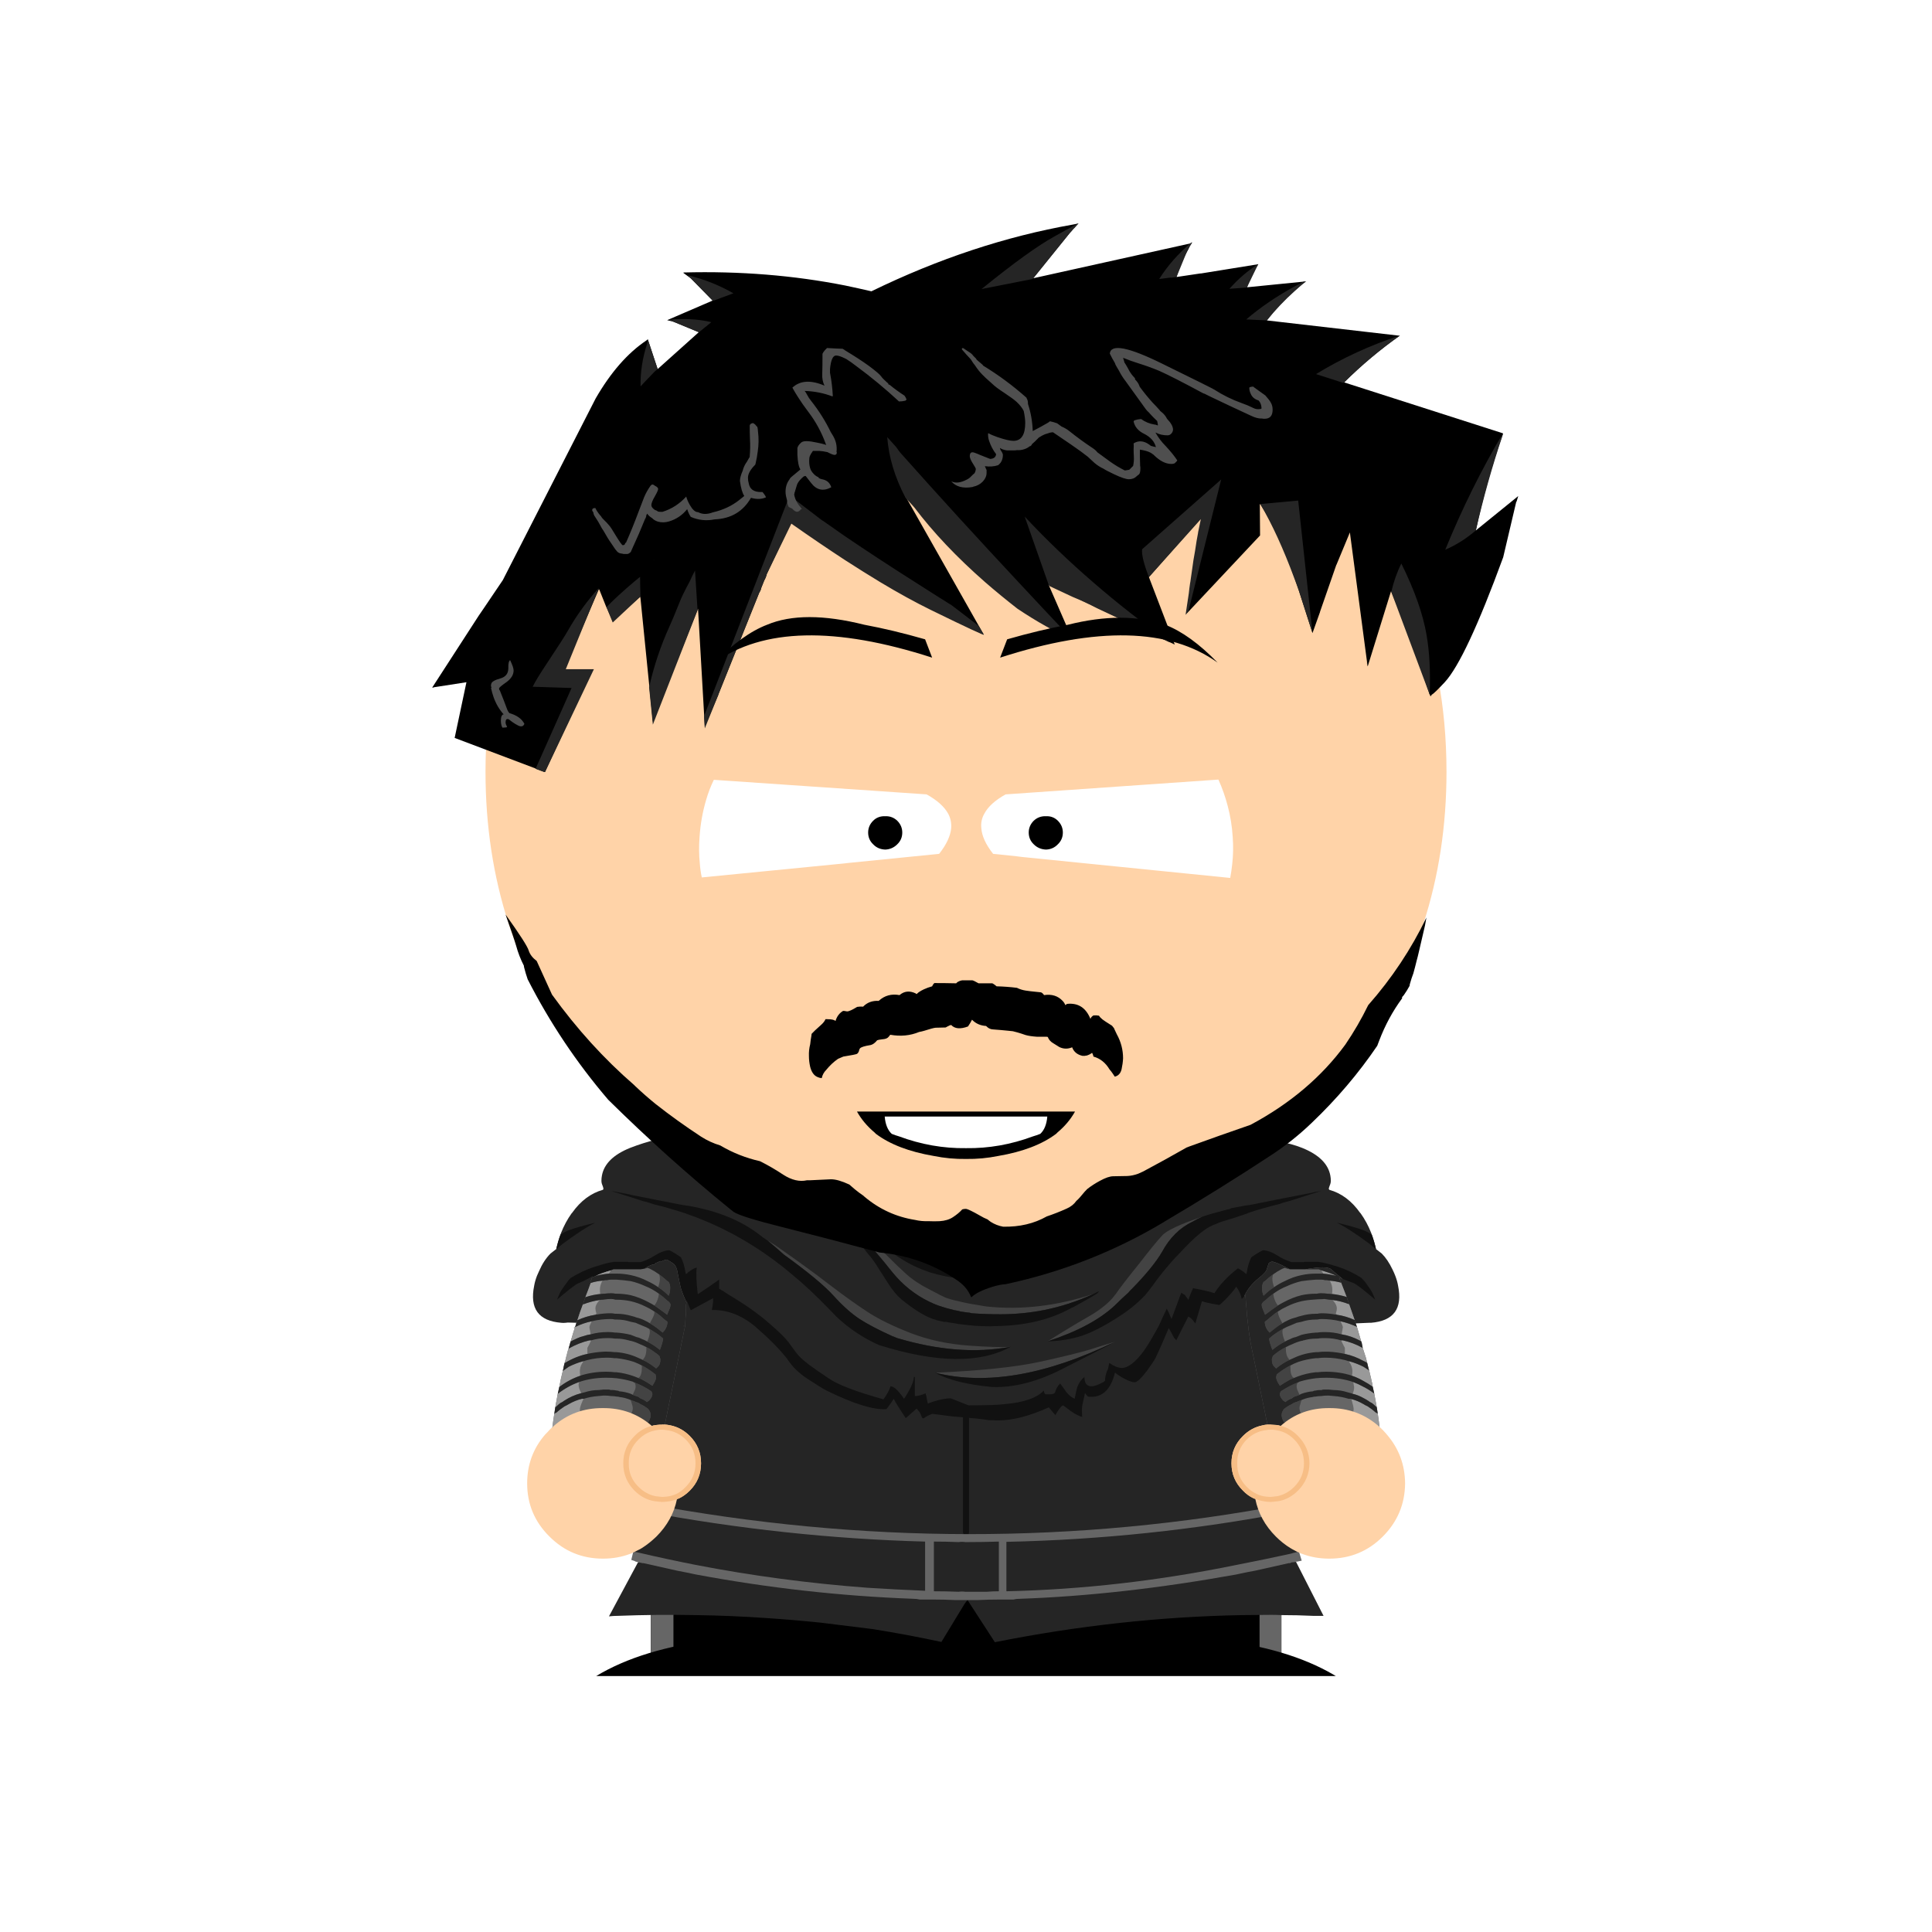 <?xml version="1.0" standalone="no"?>
<svg width="800" height="800" xmlns="http://www.w3.org/2000/svg" id="stage-svg" xmlns:xlink="http://www.w3.org/1999/xlink" preserveAspectRatio="none" viewBox="0 0 385 385"><g transform=""><g transform=""><defs><path fill="#FFD3A8" d="M191.5 95.8q0-39.7-28.05-67.75-16.2-16.2-36.3-23.05-14.7-5-31.4-5t-31.4 5q-20.1 6.85-36.3 23.05Q0 56.1 0 95.8q0 32.25 18.5 56.85l.05.05q.6.75 1.2 1.55l1 1.2L28 163.5q0 .05.05.05l.7.7q3.5 3.4 7.15 6.4v.05l-.05-.05q-5.81 7.718-10.6 17.75-.078.183-.2.35l-.3.7q-.06.17-.15.35-.117.253-.25.5l-2.6 6.15q-5.345 13.608-8.3 30.1-.05.2-.05.4-.15 2.45.15 4.85Q15.7 245.9 31 249.35q.2.05.45.1l.05-.05q.15.05.25.05.2.6.4 1.15.4.95 1.1 1.75 0 .05.05.1v19.45q-3.9.7-7.8 2.5-.6.267-1.2.55-.94.67 0 .8h143.25q1 0 0-.6-.775-.405-1.55-.75-3.9-1.8-7.8-2.5v-19.45q.05-.05.05-.1.7-.8 1.1-1.75.2-.55.4-1.15.1 0 .25-.05l.05.05q.25-.05.45-.1 15.3-3.45 17.45-17.55.3-2.4.15-4.85 0-.2-.05-.4-3.7-20.65-11.15-36.75-4.8-10.45-11.15-18.95h-.05q0-.1-.1-.2 3.65-3 7.15-6.4l.7-.7q.05 0 .05-.05l7.25-8.05 1-1.2q.6-.8 1.2-1.55l.05-.05q18.5-24.6 18.5-56.85z" id="SkiSki001__Symbol_10_0_Layer0_0_FILL"/><path fill="#F7BE86" d="M-36.05 227.75h-.2l-3.9.15-1.3.1q-8.5.6-13.15 1.65-4.7 1-5.35 1.3-.15.05-.25.1 8-1.3 16.1-1.8.3-.05.65-.05l2-.1q.2-.05.35-.05h.3q15.4-.65 30.05 2l4.15.7q1.15.2 2.3.45 1.75.35 3.45.75l.3.1q.1 0 .2.05.15 0 .3.05-.4-.15-.8-.25-1.7-.6-3.45-1.05-.55-.15-1.05-.3-.15-.05-.25-.05-10.8-3-22-3.6-.4-.05-.8-.05-.55-.05-1.15-.05l-6.5-.05m3.4-52.2q3.05 1.2 6.25 0 1.6-1.65.35-3.6-.1-.15-.15-.25-3.05-1-6.9 0-.5.7-.6 1.4-.2 1.1.8 2.25.1.1.25.2M3.2 203.7q-1.25-1.15-2.25 0-.05.25 0 .55.25 1.6.15 3.25l.1.05q.7.3 1.05-.35l.1-.2q.15-.45.3-.85.25-.8.4-1.55.05-.15.05-.3l.1-.6m55.4 25.95q-4.65-1.05-13.15-1.65l-1.3-.1-3.9-.15h-.2l-6.5.05q-.6 0-1.15.05-.4 0-.8.05-11.2.6-22 3.6-.1 0-.25.05-.5.15-1.05.3-1.75.45-3.45 1.05-.4.1-.8.25.15-.05.3-.05.1-.05.2-.05l.3-.1q1.7-.4 3.45-.75 1.15-.25 2.3-.45l4.15-.7q14.65-2.65 30.05-2h.3q.15 0 .35.05l2 .1q.35 0 .65.05 8.1.5 16.1 1.8-.1-.05-.25-.1-.65-.3-5.35-1.3M29.55 173.1q-.2 1.1.8 2.25.1.1.25.2 3.05 1.2 6.25 0 1.6-1.65.35-3.6-.1-.15-.15-.25-3.05-1-6.9 0-.5.7-.6 1.4z" id="SkiSki001__hll_0_Layer0_0_FILL"/><path fill="#DE9957" d="M-54 165.45q-.05.05-.05.1l-4.3 21.85q-.45 2.1-.85 4.05l-.1.6q-.2.8-.35 1.6-1.5 7.35-2.3 12.15-.75 4.4.45-.6.4-2.5 1.45-6.25.1-.6.25-1.25.7-3.15 1.3-5.65.65-3.05 1.15-5.1h.05l-.05-.05v-.05q.2-.9.35-1.55.2-.95.4-1.55v-.05q0-.15.05-.25.15-.75.2-.85l3.25-16.8.05-.05q0-.25-.1-.4-.1-.2-.3-.2-.2-.05-.3 0-.05 0-.05.05-.05 0-.1.05t-.1.2m81.8 53.1q5.828-.808 11.3-1.95-.15 0-.3.05-.95.05-1.9.15-.75.05-1.5.15-13.1 1.2-26.3 1.45-4.5.1-9 .1-17-.1-34.1-1.8-.65-.1-1.2-.15 5.808 1.176 11.85 2 11.28 1.525 23.45 1.85h.55v.1l1.4 12.2v-.4l.05.4 1.4-12.2v-.1h.05q.15 0 .35.05l5.2-.2q9.762-.455 18.7-1.7m30.1-53.2l-.05-.05q-.15-.05-.35 0-.2 0-.3.2-.1.15-.05.4l3.25 16.85q.1.2 1.05 4.3v.05q.45 2 1.1 4.95.55 2.4 1.2 5.4l.1.4q.25 1.2.5 2.25 1 3.35 1.35 5.75 1.05 4.3.3.1-.9-5.3-2.65-13.9-.4-2.15-.9-4.5L58.1 165.7v-.1q-.1-.2-.2-.25m2.25-34.1q-1.35 1.05-2.8 2.1l-1.55 1.15q-20.35 14.1-45.8 16l-1.1.05q-3.35.2-6.8.2h-.2q-3.45 0-6.8-.2l-1.1-.05q-25.45-1.9-45.8-16l-1.55-1.15q-1.45-1.05-2.8-2.1l-1.15-.9q10.019 8.81 21.45 14.1 17.928 7.84 37.75 7.85h.2q19.823-.01 37.75-7.85 11.45-5.3 21.45-14.05l-1.15.85z" id="SkiSki001__hdd_0_Layer0_0_FILL"/><filter id="SkiSki001__Filter_1" x="-20%" y="-20%" width="140%" height="140%" color-interpolation-filters="sRGB"><feColorMatrix in="SourceGraphic" values="1 0 0 0 0 0 1 0 0 0 0 0 1 0 0 0 0 0 0.75 0" result="result1"/></filter></defs><use xmlns:xlink="http://www.w3.org/1999/xlink" xlink:href="#SkiSki001__Symbol_10_0_Layer0_0_FILL" transform="translate(96.75 58)" id="SkiSki001__col1n"/><use xmlns:xlink="http://www.w3.org/1999/xlink" xlink:href="#SkiSki001__hll_0_Layer0_0_FILL" transform="matrix(1.001 0 0 1 190.5 98.75)" id="SkiSki001__col1d"/><use filter="url(#SkiSki001__Filter_1)" xmlns:xlink="http://www.w3.org/1999/xlink" xlink:href="#SkiSki001__hdd_0_Layer0_0_FILL" transform="matrix(1.001 0 0 1 190.5 98.75)" id="SkiSki001__col1s"/></g></g><g transform=""><g transform=""><defs><path fill="#000000" d="M125.7 39.35l.05-.05q-2.2.45-4.4.85-.2 0-.4.05-.45.1-.95.2-4.45.75-8.85 1.45Q59.1 49.7 8.35 40.9l-3.8-.7q-.45-.1-.95-.2-.85-.15-1.65-.3-1-.2-1.95-.4 0 .05.05.1v19.5q.95-.2 1.9-.3.85-.15 1.65-.25.5-.1.95-.15 1.9-.25 3.8-.45 28.35-3.2 54.5 3.9 23.25-6.35 48.3-4.5 4.4.35 8.85.9.45.05.95.15.2 0 .4.05 2.15.25 4.35.65V39.35z" id="LegPan010__Symbol_14_0_Layer0_0_FILL"/><path fill="#666666" d="M1.95.4Q.95.2 0 0q0 .05.05.1v19.5q.95-.2 1.9-.3.85-.15 1.65-.25.5-.1.95-.15V.9Q4.1.8 3.6.7 2.75.55 1.95.4M125.7.05l.05-.05q-2.2.45-4.4.85v18.1q2.15.25 4.35.65V.05z" id="LegPan010__Symbol_15_0_Layer0_0_FILL"/></defs><use xmlns:xlink="http://www.w3.org/1999/xlink" xlink:href="#LegPan010__Symbol_14_0_Layer0_0_FILL" transform="translate(129.65 270.95)" id="LegPan010__col1n"/><use xmlns:xlink="http://www.w3.org/1999/xlink" xlink:href="#LegPan010__Symbol_15_0_Layer0_0_FILL" transform="translate(129.65 310.25)" id="LegPan010__col2n"/></g></g><g transform=""><g transform=""><defs><path fill="#000000" d="M146.9 7.7q-9-5.25-23.3-6.95-13.1-1.45-27.4 0-7 .8-14.2 2.45l-8.3 2.05-8.3-2.05Q58.2 1.55 51.2.75 36.9-.7 23.8.75 9.1 2.5 0 8h147.4l-.5-.3z" id="LegSho001__Symbol_2_0_Layer0_0_FILL"/></defs><use xmlns:xlink="http://www.w3.org/1999/xlink" xlink:href="#LegSho001__Symbol_2_0_Layer0_0_FILL" transform="translate(118.8 326)" id="LegSho001__col1n"/></g></g><g transform=""><g transform=""><defs><path fill="#252525" d="M167.15 18.9l-.1-.3q-.85-2.15-2.1-3.9l-.1-.1Q162.3 11 158.7 10q0-.1-.1-.1 0-.35.2-.8.2-.45.2-.9 0-.55-.1-1.05-.65-3.5-5.6-5.5Q151.15.8 148.75.4q-.5-.1-.95-.15-.75.65-1.45 1.25l-1.85 1.4q-.6.5-1.25.95-.75.6-1.55 1.15l-1.55 1.15q-3.7 2.55-7.6 4.75-10 5.55-21.1 8.45-.95.25-1.85.45-6.95 1.65-14.25 2.3-.5 0-1.05.05l-1.1.05q-3.1.2-6.3.2h-1.2q-3.2 0-6.3-.2l-1.1-.05q-3.9-.3-7.65-.85l-.5-.1q-1.35-.2-2.65-.45-.55-.1-1.05-.2-.7-.15-1.35-.25-1.95-.45-3.85-.95-10.65-2.75-20.3-7.95-4.35-2.4-8.5-5.25L30.9 5q-1.45-1.05-2.8-2.1l-1.85-1.4Q25.4.75 24.6 0q-2.55.6-5.25 1.65-4.95 2-5.6 5.5-.1.5-.1 1.05 0 .45.2.9t.2.8q-.1 0-.1.1-3.6 1-6.15 4.6l-.1.1q-1.25 1.75-2.1 3.9l-.1.3q-.5 1.35-.85 2.9-.6.45-1.15.9-1.35 1.35-2.3 3.55-.2.4-.4.9Q.4 28.2.25 29.1q-1.4 6.85 5.4 7.4.4.05.85 0 .2 0 .45-.05l5.3.15L26 58.3q-.7 2.45-1.15 3.95l-2.5 10.25-1.3 11.75q-.05-.05-.1-.05L15.15 95q.9-.1 1.75-.1 7.7-.3 15.55-.15 7.1.1 14.2.6 5.3.35 10.65.9l10.5 1.3q6.85 1.1 13.6 2.55l4.65-7.65.55-.7 5.45 8.4q24.8-4.95 49.3-5.4l5.75-.05q1 0 2.05.05 3.15 0 6.3.15h2.1l-5.5-10.8q-.05.05-.15.05l-1.6-11.5-3.35-13.7 14-22.2 5.65-.25h.4q6.8-.55 5.4-7.4-.15-.9-.55-1.95-.25-.65-.55-1.25-.95-2-2.15-3.2-.55-.45-1.15-.9-.35-1.55-.85-2.9z" id="ShiSpe105__Symbol_185_0_Layer0_0_FILL"/><path fill="#434343" d="M24.95 23.85q.2.05.4.15l.5.2q12.25 3.65 22.45 1.75-2.45.15-8.15-.25-6.25-.45-11.5-2.45-5.3-2.05-8.7-4.25-3.4-2.25-6.95-4.95-3.5-2.7-6.65-4.95-2.6-1.85-4.3-3.05Q1.1 5.4 0 4.75q1.7 1.4 3.25 2.8 7.2 5.2 9.9 8.2 2.65 2.95 5.2 4.65 2.4 1.55 6.6 3.45m44.25 1.1q-1.95.55-4.85 1.5-2.95.9-10.2 2.5-7.3 1.55-20.7 2.15 15.15 3.8 35.75-6.15m-22.8-5.5q4.45 0 8.75-.85 5-1 9.8-3.2-10.9 3.6-21.3 2.5-.75-.1-1.5-.25-2.35-.35-4.3-.85-1.25-.25-2.45-.7-.6-.25-2.95-1.5-2.9-1.45-4.85-3.2-1.45-1.3-4.1-3.95-.1-.1-.2-.15-1.3-1.15-2.55-1.9-.55-.1-1.05-.2.5.4.95.85.45.45 1 1.1 1.3 1.5 3.25 3.95 3.1 3.8 7.35 5.85 1.05.5 1.75.75.05 0 .15.05 1.45.5 3.15.9.4.05.8.15.1 0 .35.1.65.1 1.4.2.4 0 .85.15 2.7.2 5.7.2M84.7 1q.95-.55 1.95-1-6.8 2.3-8.05 3.8-1.4 1.5-4.65 5.7-3.25 4-4.65 6.05-.1 0-.1.1-1.5 2.05-4.95 4.1-3.45 1.95-8.45 5.1 8.85-2.9 13.4-7.15 1.4-1.4 2.7-2.55.35-.45.75-.8 4.2-4.3 5.95-7.3Q80.9 2.8 84.7 1z" id="ShiSpe105__Symbol_186_0_Layer0_0_FILL"/><path fill="#111111" d="M1.45 10.45Q3 9.3 4.35 8.4q2-1.35 3.45-2.05-3.55.85-5.3 1.5-.6.25-1.15.55l-.5.3q-.5 1.35-.85 2.9.7-.55 1.45-1.15M86.9 39.1q6.4.2 13.65-3.45 9.1-4.6 10.75-5.55-20.6 9.95-35.75 6.15h-.05q3.85 2.15 11.4 2.85m3.6-8l.05-.05q-.1 0-.15.05-10.2 1.9-22.45-1.75l-.5-.2q-.2-.1-.4-.15-4.2-1.9-6.6-3.45-2.55-1.7-5.2-4.65-2.7-3-9.9-8.2-1.55-1.4-3.25-2.8-.35-.2-.45-.3-.25-.15-.45-.3-5.35-4.4-13.5-6.05-1.15-.25-2.35-.4l-.6-.1q-5.15-1-9.4-1.85-.45-.1-.85-.2-1.35-.25-2.6-.5-.55-.1-1.05-.2l6.45 2.05q.6.15 1.3.35.3.1.7.25 3.1.75 6.15 1.75.05 0 .15.05 1 .35 2.1.75.05.05.1.05Q38.15 9.2 46.9 16.6q3.5 2.85 7.4 6.9.75.75 1.6 1.65 3.8 3.55 8.45 5.6 17.1 5.35 26.15.35m17.55-11.05l-1 .5q-4.8 2.2-9.8 3.2-4.3.85-8.75.85-3 0-5.7-.2-.45-.15-.85-.15-.75-.1-1.4-.2-.25-.1-.35-.1-.4-.1-.8-.15-1.7-.4-3.15-.9-.1-.05-.15-.05-.7-.25-1.75-.75-4.25-2.05-7.35-5.85-1.95-2.45-3.25-3.95-.55-.65-1-1.1-.45-.45-.95-.85-.7-.15-1.35-.25.15.3.35.65.45.75 1 1.4.05.1.15.2 1.1 1.25 1.95 2.6.85 1.35 2.2 3.45t2.65 3.2q3.6 2.95 6.2 3.9l.35.1q.2.05.45.15l.1.05q.8.2 1.55.35 0-.05.1-.05l1.2.2q.75.1 1.5.25.85.1 1.75.2 2.9.35 6.05.2 8.5-.2 14.55-3.55.1-.1.45-.2 3.75-2.05 4.8-2.75l.05-.05q.2-.25.3-.35h-.1m-3.4-10.1q.15-.2.3-.35Q98 11.25 90.7 11.9q-.5 0-1.05.05l-1.1.05q-3.1.2-6.3.2h-1.2q-3.2 0-6.3-.2l-1.1-.05q-3.9-.3-7.65-.85l-.5-.1q.75.75 1.7 1.5.8.6 1.7 1.15 2.55 1.6 5.55 2.6 3.1.95 6.65 1.3 1.7.15 3.5.15 6.35 0 11.45-1.9 2.25-.9 4.25-2.15 2.75-1.7 4.35-3.7M148.5.8q-.3.05-.55.1-4.25.8-9.35 1.85l-.6.1q-.65.05-1.25.2l-1.1.2-1.1.2-.4.2h-.1l-.4.1q-2.8.7-4.9 1.4-1 .45-1.95 1-3.8 1.8-6.1 6.05-1.75 3-5.95 7.3-.4.35-.75.8-1.3 1.15-2.7 2.55-4.55 4.25-13.4 7.15 3.7-.1 6.8-1.1 3.15-1.05 7.45-3.85 3.05-1.95 5.2-4.25.85-1.05 1.6-2.05 2.5-3.55 6.1-7.2 3.6-3.8 5.8-4.7.8-.35 1.6-.65l3.1-.95q.05 0 .1-.05.55-.2 1.1-.35.5-.2 1-.35.05-.05.15-.1 3.05-1 6.15-1.75.4-.15.7-.25.7-.2 1.3-.35L152.5 0q-.5.1-1.05.2-1.4.3-2.95.6m-14.75 4.9q.8-.3 1.7-.6l-1.85.65q.083-.017.15-.05m29.6 5.9q-.35-1.55-.85-2.9l-.5-.3q-.55-.3-1.15-.55-1.75-.65-5.3-1.5 1.45.7 3.45 2.05 1.35.9 2.9 2.05.75.6 1.45 1.15m-.6 9q-.2-.45-.4-.75-.55-.85-1.3-1.85 0-.05-.05-.05-.25-.3-.55-.6-2.3-1.45-4.75-2.25l-.7-.2q-1.55-.5-3.15-.75h-2.8l-.05.05h-2.5q-1.65-.55-2.6-1.2-1.85-1.15-3.05-1.15h-.05q-1.1.55-2.3 1.4-.65 1.3-.9 3.05 0 .1-.1.3-.2-.2-.35-.3h-.05q0-.15-.15-.15-.1-.1-.2-.15-.55-.4-.9-.55-.35.25-.4.3-2.7 2.15-4.3 4.65l-.8-.25q-1.05-.3-3.45-.75-.65 1.4-.95 2.4 0-.1-.1-.25-.25-.3-.55-.75l-.75-.5-1.95 5.25q-.65-1.6-.95-2.05-.65 1.3-1.5 3.25-.3.55-.65 1.2-1.3 2.35-2.45 4-2.5 3.35-4.35 3.35-1.05 0-2.5-1-.1.55-.3 1.4-.1 0-.1.1-.45 1.1-.45 2.05-.2.15-.3.25-1.55.85-2.4.85-1.4 0-1.4-1.85-.95.75-1.4 1.95-.2.55-.55 2.4-.95-.45-1.7-1.4-.75-1.1-1.2-1.65-.75.75-.95 1.65-.15.5-1.1.5h-.85q-.25-.1-.35-.75-2.05 2.2-7.75 2.7-1.75.25-7.25.25l-3.55-1.4q-1.4 0-3.45.65-.65.2-1.1.4-.2-.75-.3-1.5-.15-.35-.15-.55-1.25.55-2.15.55v-3.8h-.2q0 1.4-1.95 4.35-1.7-2.5-2.7-2.5-.3 1.1-1.4 2.6-8.05-2.25-10.8-4.1-2.75-1.85-3.9-2.7-1.15-.85-1.95-1.65-.65-.65-1.45-1.8l-.5-.7q-1.15-1.65-4.35-4.35-3.15-2.75-7.9-5.55l-.9-.6-1-.6v-1.8q-1.95 1.4-4.25 2.9-.45-3.7-.2-5.3-.1 0-.2.05-.45.1-1.4.8-.15 0-.15.15l-.05.05q-.2.1-.35.25-.1-.2-.1-.3-.25-1.75-.9-3.05-1.2-.85-2.3-1.4h-.05q-1.2 0-3.05 1.15-.95.65-2.6 1.2h-2.5l-.05-.05h-2.8q-1.65.25-3.2.8l-.7.2q-2.45.8-4.7 2.2-.35.3-.6.65-.05.05-.05.1-.75.95-1.25 1.75-.2.3-.4.75-.25.55-.45 1.1 2.6-2.25 3.75-3 .4-.25.65-.35.7-.25 1.9-.9.35-.2.8-.45-.05.1-.1.25.413-.138.85-.35-.04.05-.1.05.9-.5 3-1.1.2-.1.5-.2h5.4q.4-.05.85-.15.5-.45 1.55-.8h.3l.25-.25 1-.45.15.15q.05-.1.2-.15.4-.2.65-.2h.05q0-.35 1.45.65.5.3.8 1.25l.4 2q.3 1.6.55 2.25.25.75.95 2.3v-.35H26l.8 1.9 4.45-2.4v.7q-.1 1-.25 1.65 4.6-.1 8.65 3.3 3.95 3.4 6.3 6.35 1.55 2.4 4.1 4.05 2.5 1.65 3.7 2.3 8.2 4.05 12.05 3.75.05-.1.15-.2 1-1.3 1.3-1.85.45.95 2.4 3.85l2.15-1.9q.75.75.95 1.45.2.7.6.4.4-.35 1.55-.8.25 0 3.2.4.35.05.75.1l1.9.15q.15 0 .3.05V68.1q.75 2 1.2 0V45.25q2.1.15 3.9.45 1.2.05 1.95.05 4.3 0 10.05-2.6l1.3 1.55q.95-1.65 1.5-1.95.1 0 1.6 1.15 1.35.95 2.25 1.15l-.05-1.25q0-.8.2-1.65.35-1.45.4-1.85.5.65.6.7.05.05.7.05 3.5 0 4.7-4.85.3.35 1.6 1.1 1.55.85 2.3.85.7 0 2.4-2.2 1.35-1.85 1.8-2.7.8-1.65 2.6-5.9.2.3 1.1 2 0 .05.05.05.2.15.35.4l2.4-4.75q.65.3 1.3 1.25l.1.15 1.3-4.4.05-.05q.75.3 3.4.75.15 0 1.25-1.1l.75-.8q.9-.95 1.4-1.75.85 1.15 1.1 2.45l.45-.45q.9-2.05 3-3.75.65-.5.9-.8.5-.45.65-.95.3-1 .35-1.1.15-.25.45-.3l.2-.2.4.2q.55.1 2.05.85l1.2.6H149.2q.15 0 .3-.05 2.15-.35 3.15-.35 1.1 0 1.65.3l1.05.9q.7.6 1.35 1.1l.35.15q.85.3 1.75.65.2.05.55.3 1.1.7 3.85 3.05-.2-.55-.45-1.1z" id="ShiSpe105__Symbol_187_0_Layer0_0_FILL"/><path fill="#666666" d="M24.9 2q-.3-.95-.8-1.25-1.45-1-1.45-.65h-.05q-.25 0-.65.2-.15.05-.2.15L21.6.3l-1 .45-.25.25h-.3q-1.05.35-1.55.8-.45.1-.85.15h-5.4q-.3.1-.5.2-2.1.6-3 1.1.06 0 .1-.05-.437.212-.85.35-.3.8-.35.95-.05.15.1.15l-.1.2-.4 1.1q-.3.75-.6 1.55-.25.7-.5 1.45-.6 1.55-1.1 3.15-.25.65-.45 1.35-.05 0-.1.05l-.2.1h.25q-.35 1.05-.65 2.1-.1.3-.2.65-.2.65-.4 1.4v.05l-.05.05q-.2.65-.35 1.35-.1.2-.1.4-.1.3-.15.6-.1.2-.15.45-.15.55-.25 1.15l-.1.4q-.4 1.55-.7 3.2-.15.65-.3 1.35l-.5 2.7q-.1.65-.2 1.35-.2 1.2-.35 2.5-.05.3-.1.65 2.6-2.35 6.05-3.2 1.85-.45 3.95-.5h1.25q.2 0 .45.05 1.7.05 3.45.5.2.05.45.15l.05.05q1.75.6 3.35 1.65.75.5 1.5 1.1.3.25.65.5.1.15.25.25v.05q.15.1.35.3l.1.1.05-.25.05-.05q.05-.05.05-.1.1-.1.2-.3l4.35-21.15v-.05-.15q0-.1.05-1.15.1-.7.1-1.85v-.2-.65l.1-.5q-.7-1.55-.95-2.3Q25.6 5.6 25.3 4l-.4-2m1.35 11.2l.05-.05q-.047.142-.05.25v-.2m64.1 54.55H91.95q.55-.15 1.3-.15 20.1-.7 43.15-4.85l.9-.2q1.4-.3 2.8-.55l6.7-1.5h.2q.15-.05.2-.05.1-.05.15-.1l.6-.05q.2-.05.3-.1h.2l.95-.2-.55-1.8h-.05l-2.3-9.45q-63.2 12-127.95-.15L15.8 59.85l.75.25v.05q.25.05.55.15h.05l.9.2h.2l6.7 1.5q1.85.35 3.7.75Q50.3 66.8 72 67.6q.65 0 1.3.15h2.8q2.05 0 4.1.1h4.75q2.05-.1 4.1-.1h1.3m71.9-47.95v-.05l-.7-2.15-.2-1.05q-.05-.15-.1-.25-.45-1.5-.85-2.9-.25-.7-.45-1.35-.55-1.6-1.1-3.15-.25-.75-.5-1.45-.3-.8-.6-1.55l-.5-1.3q-.25-.55-.4-1.05l.7.3q-.65-.5-1.35-1.1l-1.05-.9q-.55-.3-1.65-.3-1 0-3.15.35-.15.05-.3.05H147.1l-1.2-.6Q144.4.6 143.85.5l-.4-.2-.2.2q-.3.05-.45.3-.05.1-.35 1.1-.15.5-.65.95-.25.3-.9.8-2.1 1.7-3 3.75l.3-.35q.05 1.35.2 2.75.05 1.2.3 3.1 0 .2.05.4v.05q.25 2.35.45 2.65v.05q-.1-.2-.15-.25l3.8 18.45q0 .05.05.1.05.1.15.2l.05.05v.05l.05.3V35l.05-.05q.2-.2.4-.35v-.05q1.25-1.15 2.65-1.95 1.5-1 3.15-1.6.05-.05.15-.05l.3-.1q1.75-.45 3.45-.5.25-.05.45-.05H155q2.35.05 4.45.65 1.15.3 2.25.85 1.8.85 3.3 2.2-.05-.35-.1-.65-.15-1.35-.35-2.65l-.2-1.3-.5-2.7q-.15-.7-.3-1.35-.05-.35-.1-.65-.15-.55-.25-1.1-.2-.75-.35-1.5-.05-.1-.1-.25-.15-.6-.3-1.25l-.1-.4-.1-.4z" id="ShiSpe105__Symbol_188_0_Layer0_0_FILL"/><path fill="#999999" d="M5.55 27.75q0-.5.55-1.75.1-.25.2-.4h-.35q-1.3.3-2.6 1.05-.4.25-.85.45-.85.55-1.7 1.3-.15 0-.25.1-.05.05-.1.15-.2 1.2-.35 2.5-.05.3-.1.65 2.6-2.35 6.05-3.2v-.05q-.1 0-.2.05H5.8q-.15-.25-.2-.5-.05-.2-.05-.35m.2-3.45q-.45-.85-.45-1.5 0-.25.1-.55-2.25.8-4.25 2.35l-.5 2.7q.1-.05.15-.1.4-.4.85-.75.45-.2.75-.45 1.6-1.05 3.35-1.5v-.2m.55-6.2q-.15.05-.25.05-1.4.4-2.7 1.05l-1.2.85q-.4 1.55-.7 3.2 1.95-1.5 4.2-2.25v-.05q-.1-.2-.1-.8 0-1.1.75-2.05m.75-1.45v-1-.2q.55-1 .75-1.5h-.35q-2.15.5-4.15 1.65v.05l-.05.05q-.2.65-.35 1.35-.1.2-.1.4-.1.3-.15.6-.1.2-.15.45 2.2-1.35 4.55-1.85m1.6-7.8q.1-.15.2-.25-.2-.6-.2-1.05 0-.6.6-1.35l.3-.3q-1.75.25-3.4.9-.6 1.55-1.1 3.15 1.7-.8 3.6-1.1M4.6 11.3q-.05 0-.1.05l-.2.1h.25q-.35 1.05-.65 2.1-.1.3-.2.65.25-.15.45-.25.4-.2.85-.4.65-.3 1.3-.45.7-.25 1.4-.35l-.25-1.4q0-.25.45-1.2-1.7.35-3.3 1.15m3.15-8.8l-.1.2-.4 1.1q-.3.75-.6 1.55 1.5-.5 3.05-.65-.05 0-.05-.05-.05 0-.05-.05-.05-.1-.05-.8 0-.75.4-1.55.1-.1.15-.2-1.25.1-2.35.45m3.6-1.85q.1-.2.25-.4.05-.15.15-.25-2.1.6-3 1.1.1 0 .2-.05 1.2-.3 2.4-.4m145.8 9.5q.45.95.45 1.2l-.25 1.4q1.85.3 3.55 1.2.15.1.35.2-.45-1.5-.85-2.9-1.65-.75-3.25-1.1m-.75-2.6q0 .45-.2 1.05.1.1.2.25 1.8.25 3.55 1.05-.55-1.6-1.1-3.15-1.65-.65-3.35-.85l.3.3q.6.75.6 1.35m-.1-6.45q-.9-.5-3-1.1.2.3.4.65 1.1.1 2.2.35l.4.1m2.05 4.2q-.3-.8-.6-1.55l-.5-1.3q-1.1-.3-2.3-.4.05.1.15.2.4.8.4 1.55 0 .65-.05.8 0 .05-.1.1 1.5.15 3 .6m6.2 23.25l-.05-.05q-.1-.1-.25-.1-.85-.75-1.7-1.3-.45-.2-.85-.45-1.2-.7-2.4-1 .05.25.15.55.3 1.05.3 1.5 0 .15-.05.4-.1.15-.2.4-.05.15-.05.3 1.15.3 2.25.85 1.8.85 3.3 2.2-.05-.35-.1-.65-.15-1.35-.35-2.65m-1.9-2.55q.3.25.75.45.45.35.85.75.05 0 .1.05l-.5-2.7q-1.05-.8-2.15-1.35-1-.55-2.05-.95.1.25.1.5.1.4.1.5 0 .65-.3 1.35 1.1.25 2.15.85.5.25.95.55m.9-2.8q-.05-.35-.1-.65-.15-.55-.25-1.1-.2-.75-.35-1.5l-1.15-.75q-1.3-.65-2.7-1.05-.1 0-.25-.05.75.95.75 2.05 0 .6-.1.8V21q1.2.4 2.3 1.05.95.5 1.85 1.15m-1.3-5.55v-.05l-.7-2.15q-1.9-1.05-3.95-1.5h-.35q.2.5.75 1.5v1.2q1.9.4 3.7 1.4.4.15.75.4l-.1-.4-.1-.4z" id="ShiSpe105__Symbol_189_0_Layer0_0_FILL"/><path fill="#434343" d="M.45 26.6q0 .65-.3 1.1-.1.15-.15.35 1.75.6 3.35 1.65 1.25-1.65.15-2.9-.7-.55-1.55-.95-.4-.3-.85-.4-.55-.25-1.05-.4.05.2.2.7.2.6.2.85m0-2.6q.3.15.65.25.45.1.85.45.55.2 1 .5.2.15.3.25.45-.25.65-.55.45-.55.45-1 0-.3-.2-.6Q2.5 22.2.8 21.55q.45.8-.05 1.75-.2.4-.3.7M5 19.95q-.05-.05-.15-.1-1.3-1.05-2.6-1.7v.55q0 1.15-.4 1.7-.1.1-.3.25.3.1.65.25 1.05.55 2.15 1.3.3-.45.5-.85.25-.5.25-.9l-.1-.4v-.1m.95-3.05q-.1-.3-.2-.65-.45-.4-.9-.7-.85-.65-1.7-1.05v.1q.05 1.1-.3 1.85-.15.2-.4.6 1.25.6 2.4 1.5.15.1.25.2l.35-.35q.5-.4.5-1.5m-1.2-9.1q-.1.5-.65 1.45-.1.25-.25.5.7.4 1.35.9.55.45 1.2.95.85-.85.95-1.95v-.2q-.2-.2-.4-.3-.55-.5-1.1-.95-.55-.45-1.1-.8v.4m.1 3.75q-.35-.25-.7-.45-.25-.15-.45-.25.15.35.15.45 0 .8-.35 1.65-.1.2-.15.45.75.4 1.5.9.5.35 1 .75.55-1.4.65-2.25-.75-.7-1.65-1.25m.8-7.7q-.05.75-.4 1.55-.25.5-.5.8 1.1.75 2.55 1.85l.3-.75q.55-1.2.3-1.5-.2-.35-.55-.55-.85-.8-1.7-1.4m2.25-1.2q0-.55-.2-.95-.1-.25-.35-.35Q6.55.6 5.7 0q.15.45.15.85 0 .75-.35 1.7 1.1.7 2.1 1.7.3-.6.3-1.6m125.8 22.4q-.5.15-1.05.4-.45.1-.85.4-.85.4-1.55.95-.85 1-.25 2.25.1.2.25.45.05-.05.15-.1.05.1.2.25 1.5-1 3.15-1.6.05-.05.15-.05-.1-.05-.2-.15-.05-.05-.1-.15-.2-.3-.25-.7-.05-.2-.05-.4 0-.25.2-.85.15-.5.2-.7m-4.95-5.1v.1l-.1.4q0 .65.75 1.75 1.1-.75 2.15-1.3.35-.15.65-.25-.2-.15-.3-.25-.4-.55-.4-1.7v-.55q-1.4.7-2.75 1.8m.85 3.35q-.2.3-.2.6 0 .45.45 1 .2.3.65.55.1-.1.3-.25.45-.3 1-.5.4-.35.85-.45.35-.1.65-.25-.1-.3-.3-.7-.5-.95-.05-1.75-1.7.65-3.35 1.75m1-8.7v-.1q-1.35.65-2.6 1.75-.1.35-.2.65 0 1.1.5 1.5l.35.35q1.25-1.05 2.65-1.7-.25-.4-.4-.6-.35-.75-.3-1.85m-.7-3.3q0-.1.15-.45-.2.1-.45.25-1.3.75-2.35 1.7.1.85.65 2.25 1.2-1 2.5-1.65-.05-.25-.15-.45-.35-.85-.35-1.65m-3.5-1.85v.2q.1 1.1.95 1.95.65-.5 1.2-.95.65-.5 1.35-.9-.15-.25-.25-.5-.55-.95-.6-1.5-.05-.1-.05-.2V7.4q-.5.3-.95.7-.65.5-1.25 1.05-.2.1-.4.3m1.85-6.9q-.35-.95-.35-1.7 0-.4.15-.85-.85.6-1.65 1.35-.25.1-.35.35-.2.4-.2.95 0 1 .3 1.6 1-1 2.1-1.7m.25 2.85q-.35-.8-.4-1.55-.85.6-1.7 1.4-.35.2-.55.55-.25.3.3 1.5l.3.75q1.45-1.1 2.55-1.85-.25-.3-.5-.8z" id="ShiSpe105__Symbol_191_0_Layer0_0_FILL"/><path fill="#252525" d="M17.7 50.15l-1.9 8.05q.4.1.8.15 5.75 1.35 11.6 2.5Q45 64.1 62.4 65.4q5.5.35 11.5.6v-9.8q-27.95-.75-56.2-6.05M24.45 2q-.3-.95-.8-1.25-1.45-1-1.45-.65h-.05q-.25 0-.65.2-.15.05-.2.15L21.15.3l-1 .45-.25.25h-.3q-1.05.35-1.55.8.25-.05.55-.15l.5.2q.9.45 1.8 1.1.85.6 1.65 1.35.25.1.35.35.2.4.2.95 0 1-.3 1.6-1-1-2.1-1.7-1-.7-2.1-1.2-1.65-.85-3.35-1.2-1.4-.3-2.85-.3h-1.5q-1.2.1-2.4.4-.5.2-.95.35-.3.8-.35.95-.05.15.1.15 1.1-.35 2.35-.45.45-.1.95-.1.3-.1.75-.1h1.05q1.45.1 2.85.3 1.5.35 2.9 1 1.4.55 2.7 1.5.85.6 1.7 1.4.35.2.55.55.25.3-.3 1.5l-.3.75q-1.45-1.1-2.55-1.85-.55-.35-1.15-.65-1.75-.95-3.55-1.4-1.4-.3-2.85-.3h-.2q-.45-.1-.85-.1-.65 0-1.3.1-.35 0-.75.05h-.05Q7.7 7 6.2 7.5q-.25.7-.5 1.45 1.65-.65 3.4-.9.3-.05.6-.05.9-.15 1.65-.15.4 0 .85.15h.25q1.4 0 2.8.3 1.5.35 2.8 1 1 .45 1.9 1.05.55.35 1.1.8.55.45 1.1.95.2.1.4.3v.2q-.1 1.1-.95 1.95-.65-.5-1.2-.95-.65-.5-1.35-.9-.45-.3-.9-.5-.85-.45-1.75-.65-.5-.2-1.15-.35-1.4-.4-2.85-.4h-.3q-.45-.1-.85-.1-1.4 0-2.75.25-.15 0-.3.05-1.9.3-3.6 1.1-.25.65-.45 1.35 1.6-.8 3.3-1.15 1.85-.45 3.8-.45.4 0 .85.1h.3q1.45 0 2.85.45.5.1.95.2.65.25 1.3.55.4.15.85.35.25.15.55.3.2.1.45.25.35.2.7.45.9.55 1.65 1.25-.1.85-.65 2.25-.5-.4-1-.75-.75-.5-1.5-.9-.5-.3-1.05-.5-.55-.3-1.1-.4-.65-.25-1.15-.45-1.4-.35-2.85-.45h-.3q-.65-.1-1.2-.1h-.4q-1.65 0-3.25.45-.7.1-1.4.35-.65.15-1.3.45-.45.2-.85.4-.2.1-.45.25-.2.65-.4 1.4 2-1.15 4.15-1.65h.35q1.5-.45 3.15-.45h.4q.55 0 1.2.1h.3q1.2 0 2.4.35h.1q.1.1.35.1.85.2 1.8.65.65.25 1.3.6.85.4 1.7 1.05.45.3.9.7.1.35.2.65 0 1.1-.5 1.5l-.35.35q-.1-.1-.25-.2-1.15-.9-2.4-1.5-.5-.25-1-.45-1.95-.9-4.25-1.1H12q-.75-.1-1.5-.1h-.55q-1.85.1-3.35.45-2.35.5-4.55 1.85-.15.55-.25 1.15l-.1.4 1.2-.85q1.3-.65 2.7-1.05.1 0 .25-.05.3-.1.65-.2 1.95-.5 4-.5.75 0 1.5.1h.4q1.85.2 3.5.75.8.3 1.55.7 1.3.65 2.6 1.7.1.05.15.1v.1l.1.4q0 .4-.25.9-.2.4-.5.85-1.1-.75-2.15-1.3-.35-.15-.65-.25-.4-.15-.75-.3-1.75-.65-3.6-.85H12q-.75-.1-1.65-.1-2.7 0-5.05.75-.05 0-.1.05-2.25.75-4.2 2.25-.15.65-.3 1.35 2-1.55 4.25-2.35 2.5-.85 5.4-.85 1.1 0 2.05.1 1.65.2 3.15.65.1 0 .2.1.15.05.25.1 1.7.65 3.35 1.75.2.3.2.6 0 .45-.45 1-.2.3-.65.55-.1-.1-.3-.25-.45-.3-1-.5-.4-.35-.85-.45-.35-.1-.65-.25l-.4-.2q-1.1-.4-2.3-.5-.2-.15-.55-.15-.4-.1-.75-.1h-.4q-.25-.1-.45-.1h-.95l-1 .1q-1.4 0-2.8.45-.3.1-.75.2-1.75.45-3.35 1.5-.3.25-.75.45-.45.35-.85.75-.05.05-.15.1-.1.65-.2 1.35.05-.1.1-.15.1-.1.25-.1.85-.75 1.7-1.3.45-.2.85-.45 1.3-.75 2.6-1.05h.35q1.45-.45 2.9-.55l1.1-.1h.2q.65 0 1.3.1.55 0 1.05.1.35 0 .65.1.9.1 1.85.45.15.05.35.15.5.15 1.05.4.45.1.85.4.85.4 1.55.95 1.1 1.25-.15 2.9.75.5 1.5 1.1.3.25.65.5.1.15.25.25v.05q.15.1.35.3l.1.1.05-.25.05-.05q.05-.05.05-.1.1-.1.2-.3L26.1 13.1v-.05-.15q0-.1.05-1.15.1-.7.1-1.85v-.2-.65l.1-.5q-.7-1.55-.95-2.3-.25-.65-.55-2.25l-.4-2m1.4 11.15q-.047.142-.05.25v-.2l.05-.05M88.6 66.1v-9.9q-3.15.1-6.25.1h-.45q-.65-.1-1.3 0-2.5-.1-4.95-.1v9.9q2.45 0 4.95.1.65-.1 1.3 0h4.3q1.2-.1 2.4-.1m1.5-9.85v9.85q22.65-.5 45.85-5.25l.5-.1q5.1-1 10.15-2.1l.4-.1q.25-.1.55-.15l.8-.2-1.9-7.9q-28.05 5.35-56.35 5.95m72.2-34.4q-.15-.6-.3-1.25-.35-.25-.75-.4-1.8-1-3.7-1.4-1.5-.35-3.35-.45h-.55q-.75 0-1.5.1h-.4q-2.3.2-4.25 1.1-.5.2-1 .45-1.4.65-2.65 1.7l-.35-.35q-.5-.4-.5-1.5.1-.3.2-.65 1.25-1.1 2.6-1.75.65-.35 1.3-.6.95-.45 1.8-.65.25 0 .35-.1h.1q1.2-.35 2.4-.35h.3q.65-.1 1.2-.1h.4q1.65 0 3.15.45h.35q2.05.45 3.95 1.5l-.2-1.05q-.05-.15-.1-.25-.2-.1-.35-.2-1.7-.9-3.55-1.2-1.6-.45-3.25-.45h-.4q-.55 0-1.2.1h-.3q-1.45.1-2.85.45-.5.2-1.15.45-.55.1-1.1.4-.55.2-1.05.5-1.3.65-2.5 1.65-.55-1.4-.65-2.25 1.05-.95 2.35-1.7.25-.15.45-.25.7-.4 1.4-.65.65-.3 1.3-.55.45-.1.95-.2 1.4-.45 2.85-.45h.3q.45-.1.85-.1 1.95 0 3.8.45 1.6.35 3.25 1.1-.25-.7-.45-1.35-1.75-.8-3.55-1.05-.15-.05-.3-.05-1.35-.25-2.75-.25-.4 0-.85.1h-.3q-1.45 0-2.85.4-.65.15-1.15.35-.9.2-1.75.65-.45.2-.9.5-.7.4-1.35.9-.55.45-1.2.95-.85-.85-.95-1.95v-.2q.2-.2.4-.3.6-.55 1.25-1.05.45-.4.95-.7.9-.6 1.9-1.05 1.3-.65 2.8-1 1.1-.25 2.8-.35.45-.05.95-.05.45 0 .8-.05.4.05 1 .15.3 0 .6.05 1.7.2 3.35.85-.25-.75-.5-1.45-1.5-.45-3-.6h-.15q-.3-.05-.65-.05-.65-.1-1.3-.1-.4 0-.85.1h-.2q-1.45 0-2.85.3-1.8.45-3.55 1.4-.6.3-1.15.65-1.1.75-2.55 1.85l-.3-.75q-.55-1.2-.3-1.5.2-.35.55-.55.85-.8 1.7-1.4 1.3-.95 2.7-1.5 1.4-.65 2.9-1 1.4-.2 2.85-.3h1.05q.45 0 .75.1.5 0 .95.1 1.2.1 2.3.4-.25-.55-.4-1.05l.7.3q-.65-.5-1.35-1.1l-1.05-.9q-.55-.3-1.65-.3-1 0-3.15.35-.14.047-.3.05h2.75q.3.1.5.2 2.1.6 3 1.1l-.4-.1q-1.1-.25-2.2-.35h-1.5q-1.45 0-2.85.3-1.7.35-3.35 1.2-1.1.5-2.1 1.2-1.1.7-2.1 1.7-.3-.6-.3-1.6 0-.55.2-.95.1-.25.35-.35.8-.75 1.65-1.35.9-.65 1.8-1.1l.5-.2q.6.2 1.1.3l-1.2-.6Q143.95.6 143.4.5l-.4-.2-.2.2q-.3.05-.45.3-.05.1-.35 1.1-.15.5-.65.95-.25.3-.9.8-2.1 1.7-3 3.75l.3-.35q.05 1.35.2 2.75.05 1.2.3 3.1 0 .2.05.4v.05q.25 2.35.45 2.65v.05q-.1-.2-.15-.25l3.8 18.45q0 .05.05.1.05.1.15.2l.05.05v.05l.05.3V35l.05-.05q.2-.2.4-.35v-.05q1.25-1.15 2.65-1.95-.15-.15-.2-.25-.1.05-.15.1-.15-.25-.25-.45-.6-1.25.25-2.25.7-.55 1.55-.95.4-.3.85-.4.55-.25 1.05-.4.2-.1.35-.15.95-.35 1.85-.45.3-.1.65-.1.5-.1 1.05-.1.65-.1 1.3-.1h.2l1.1.1q1.45.1 2.9.55h.35q.1 0 .2.05 1.2.3 2.4 1 .4.25.85.45.85.55 1.7 1.3.15 0 .25.1l.05.05-.2-1.3q-.05-.05-.1-.05-.4-.4-.85-.75-.45-.2-.75-.45-.45-.3-.95-.55-1.05-.6-2.15-.85-.15-.05-.25-.1-.45-.1-.75-.2-1.4-.45-2.8-.45l-1-.1h-.95q-.2 0-.45.1h-.4q-.35 0-.75.1-.35 0-.55.15-1.2.1-2.3.5l-.4.2q-.3.15-.65.25-.45.1-.85.45-.55.2-1 .5-.2.15-.3.25-.45-.25-.65-.55-.45-.55-.45-1 0-.3.2-.6 1.65-1.1 3.35-1.75.1-.05.25-.1.1-.1.2-.1 1.5-.45 3.15-.65.95-.1 2.05-.1 2.9 0 5.4.85 1.05.4 2.05.95 1.1.55 2.15 1.35-.15-.7-.3-1.35-.9-.65-1.85-1.15-1.1-.65-2.3-1.05-.05-.05-.1-.05-2.35-.75-5.05-.75-.9 0-1.65.1h-.4q-1.85.2-3.6.85-.35.15-.75.3-.3.1-.65.25-1.05.55-2.15 1.3-.75-1.1-.75-1.75l.1-.4v-.1q1.35-1.1 2.75-1.8.75-.4 1.55-.7 1.65-.55 3.5-.75h.4q.75-.1 1.5-.1 2.05 0 4 .5.35.1.65.2.15.05.25.05 1.4.4 2.7 1.05l1.15.75q-.05-.1-.1-.25z" id="ShiSpe105__Symbol_190_0_Layer0_0_FILL"/></defs><use xmlns:xlink="http://www.w3.org/1999/xlink" xlink:href="#ShiSpe105__Symbol_185_0_Layer0_0_FILL" transform="translate(106.2 227.1)" id="ShiSpe105__col1n"/><use xmlns:xlink="http://www.w3.org/1999/xlink" xlink:href="#ShiSpe105__Symbol_186_0_Layer0_0_FILL" transform="translate(152.95 242.45)" id="ShiSpe105__col1l"/><use xmlns:xlink="http://www.w3.org/1999/xlink" xlink:href="#ShiSpe105__Symbol_187_0_Layer0_0_FILL" transform="translate(110.85 237.3)" id="ShiSpe105__col1d"/><use xmlns:xlink="http://www.w3.org/1999/xlink" xlink:href="#ShiSpe105__Symbol_188_0_Layer0_0_FILL" transform="translate(110 251)" id="ShiSpe105__col2n"/><use xmlns:xlink="http://www.w3.org/1999/xlink" xlink:href="#ShiSpe105__Symbol_189_0_Layer0_0_FILL" transform="translate(110 253.15)" id="ShiSpe105__col2l"/><use xmlns:xlink="http://www.w3.org/1999/xlink" xlink:href="#ShiSpe105__Symbol_191_0_Layer0_0_FILL" transform="translate(125.65 253.95)" id="ShiSpe105__col2d"/><use xmlns:xlink="http://www.w3.org/1999/xlink" xlink:href="#ShiSpe105__Symbol_190_0_Layer0_0_FILL" transform="translate(110.45 251)" id="ShiSpe105__col2s"/></g></g><g transform=""><g transform=""><defs><path fill="#FFD3A8" d="M34.65 11q0-3.2-2.25-5.45-1.65-1.65-3.8-2.1-.3-.05-.55-.1-.25-.05-.5-.05-.15-.05-.35 0-.15-.05-.35 0h-.4q-.7.05-1.25.15-.15.05-.35.1Q20.7-.05 15.1 0 9.35-.05 5.2 3.65q-.05.05-.1.15-.2.1-.35.25-.05 0-.05.05l-.05.05-.2.2q-.25.25-.45.5-.05 0-.05.05l-.05.05-.3.3Q0 9.4 0 15q0 6.2 4.45 10.6Q8.85 30 15.1 30q2.9 0 5.4-.95.1-.05.2-.05.05-.05.15-.1h.05q.05-.05.15-.1.4-.15.75-.35l.8-.4q.1-.05.15-.1l.1-.05q1.5-.95 2.9-2.3 3.25-3.25 4.1-7.45.05-.05.1-.05l.3-.1q1.15-.55 2.15-1.55 2.25-2.25 2.25-5.45m135.6-6.85V4.1l-.05-.05q-.2-.15-.35-.25-.05-.1-.1-.15-4.2-3.7-9.9-3.65-5.65-.05-9.7 3.55-.2-.05-.35-.1-.4-.1-.8-.1l-.8-.05q-.2-.05-.35 0-.25-.05-.4 0-.25 0-.45.05h-.05q-.25.05-.45.1-2.2.45-3.85 2.1-2.3 2.25-2.3 5.45t2.3 5.45q.95 1 2.15 1.55l.3.1q.85 4.25 4.1 7.5 1.35 1.35 2.9 2.3.05 0 .1.05t.15.1q.35.2.75.4.35.2.75.35l.2.1h.05q.05.05.15.1.1 0 .2.05 2.5.95 5.4.95 6.25 0 10.65-4.4t4.45-10.6q-.05-5.6-3.65-9.75-.15-.15-.25-.3l-.1-.1q-.25-.25-.45-.5-.15-.1-.25-.2z" id="BodHan001__Symbol_2_0_Layer0_0_FILL"/><path fill="#F7BE86" d="M15.5 7.75q0-3.2-2.25-5.45Q11.6.65 9.45.2 9.15.15 8.9.1 8.65.05 8.4.05q-.15-.05-.35 0Q7.9 0 7.7.05h-.4Q6.6.1 6.05.2 5.9.25 5.7.3q-1.95.45-3.45 2Q0 4.55 0 7.75t2.25 5.45q1.7 1.7 3.95 2.1l1.5.15h.1l.75-.05q1.15-.1 2.15-.5.05-.05.1-.05l.3-.1q1.15-.55 2.15-1.55 2.25-2.25 2.25-5.45M12.45 3q1.95 1.95 1.95 4.75 0 2.75-1.95 4.7-.85.9-1.85 1.4-1 .45-2.05.55l-.75.05h-.1l-1.3-.15q-1.9-.4-3.35-1.85-2-1.95-1.95-4.7Q1.05 4.95 3.05 3q1.45-1.45 3.3-1.8.5-.1 1-.15H7.8q.4 0 .85.1 2.15.25 3.8 1.85m124.3 4.75q-.05-3.2-2.3-5.45-1.5-1.55-3.4-2H131q-.2-.05-.35-.1-.4-.1-.8-.1l-.8-.05q-.2-.05-.35 0-.25-.05-.4 0-.25 0-.45.05h-.05q-.25.05-.45.1-2.2.45-3.85 2.1-2.3 2.25-2.3 5.45t2.3 5.45q.95 1 2.15 1.55l.3.1q1 .4 2.25.55l.75.05h.1l1.5-.15q2.2-.4 3.9-2.1 2.25-2.25 2.3-5.45M133.7 3q1.95 1.95 1.95 4.75 0 2.75-1.95 4.7-1.45 1.45-3.35 1.85l-1.3.15h-.1l-.75-.05q-1.1-.1-2-.55-1.05-.5-1.95-1.4-1.95-1.95-1.9-4.7-.05-2.8 1.9-4.75 1.65-1.6 3.8-1.85h.05q.4-.1.85-.1H129.4q.5.05 1 .15 1.85.35 3.3 1.8z" id="BodHan001__Symbol_1_0_Layer0_0_FILL"/></defs><use xmlns:xlink="http://www.w3.org/1999/xlink" xlink:href="#BodHan001__Symbol_2_0_Layer0_0_FILL" transform="translate(105.05 280.6)" id="BodHan001__col1n"/><use xmlns:xlink="http://www.w3.org/1999/xlink" xlink:href="#BodHan001__Symbol_1_0_Layer0_0_FILL" transform="translate(124.2 283.85)" id="BodHan001__col1d"/></g></g><g transform=""><g transform=""><defs><path fill="#FFFFFF" d="M17.25 7.75q7.2.15 14.25-2.9.75-.25 1.55-.6 1.3-1.35 1.5-4.25H0q.2 2.9 1.5 4.25.8.35 1.55.6 7.05 3.05 14.2 2.9z" id="FacMou021__Symbol_46_0_Layer0_0_FILL"/><path d="M214.2 221.55v-.05h-43.4v.05q1.3 2.3 3.45 4.1l.3.3q4.2 3.15 11.5 4.4 3.2.65 6.45.6 3.25.05 6.45-.6 7.3-1.25 11.5-4.4l.3-.3q2.15-1.8 3.45-4.1m-5.5.95q-.2 2.35-1.4 3.45-.75.3-1.45.5-6.6 2.45-13.35 2.35-6.75.1-13.35-2.35-.7-.2-1.45-.5-1.2-1.1-1.4-3.45h32.4z" id="FacMou021__Layer5_0_FILL"/></defs><use xmlns:xlink="http://www.w3.org/1999/xlink" xlink:href="#FacMou021__Symbol_46_0_Layer0_0_FILL" transform="translate(175.25 222)" id="FacMou021__col1n"/><use xmlns:xlink="http://www.w3.org/1999/xlink" xlink:href="#FacMou021__Layer5_0_FILL"/></g></g><g transform=""><g transform=""><defs><path fill="#FFFFFF" d="M47.85 14.8q2.2-2.8 2.4-5.15.1-1.55-.6-2.85-1.15-2.1-4.3-3.85L2.95.05Q2 2 1.4 4.1.35 7.65.1 11.5q-.2 2.7.05 5.15.1 1.45.4 2.85l29-2.85-.65.05 18.95-1.9m57.5-9.55q-.7-2.7-1.85-5.25L61.1 2.95Q57.95 4.7 56.85 6.8q-.75 1.3-.6 2.85.15 2.35 2.35 5.15l5.8.6-1.25-.1 42.7 4.3q.25-1.35.4-2.75.3-2.6.1-5.4-.2-3.2-1-6.2z" id="FacEye011__Symbol_14_0_Layer0_0_FILL"/><path fill="#000000" d="M3.4 6.65Q4.8 6.6 5.8 5.6q1-.95 1-2.35 0-1.35-1-2.35-1-.95-2.4-.9Q1.95-.05 1 .9q-1 1-1 2.35 0 1.4 1 2.35.95 1 2.4 1.05m32.05 0q1.4-.05 2.35-1.05 1-.95 1-2.35 0-1.35-1-2.35-.95-.95-2.35-.9Q34-.05 33 .9q-1 1-1 2.35 0 1.4 1 2.35 1 1 2.45 1.05z" id="FacEye011__Symbol_4_0_Layer0_0_FILL"/></defs><g id="FacEye011__col1n" transform="translate(139.3 155.35)"><use xmlns:xlink="http://www.w3.org/1999/xlink" xlink:href="#FacEye011__Symbol_14_0_Layer0_0_FILL" id="FacEye011__col1n_FL"/></g><g id="FacEye011__col2n" transform="translate(173 162.65)"><use xmlns:xlink="http://www.w3.org/1999/xlink" xlink:href="#FacEye011__Symbol_4_0_Layer0_0_FILL" id="FacEye011__col2n_FL"/></g></g></g><g transform=""><g transform=""><defs><path fill="#000000" d="M213.4 41.9v-.1l-31.65-10.15q5.3-5.25 11.15-9.35l-.1.05-26.45-3.05q2.55-3.35 5.5-5.9.75-.65 1.5-1.25l.8-.6.05-.05-.2.05h-.1l-11.5 1.15q.85-2.55 2.25-4.6L153.2 9.95h-.15l-4.7.7q.85-2.9 2.4-5.6l.4-1.1-31.35 6.95 8-9.9V.95q0-.05.05-.05V1l.7-.8.05-.05.1-.15q-.85.15-1 .2-20.15 3.55-40.15 13.3-2.6-.6-5.2-1.15-15.4-3.05-32.25-2.6v.1l1.5 1.1 4.3 4.4-9.05 3.9 1.2.3 5.1 2.1-8.2 7.35L43 23.1h-.05l-.25.2q-5.6 3.75-10.1 11.55l-18.5 36.2-3.85 5.7q-.95 1.35-1.8 2.7L.1 92.35v.05l-.1.05h.1v.05l.3-.1 6.45-1-2.35 11.1 16.15 6.1v.05l1.75.65h.1l9.45-20.35-5.6-.05 6.9-16.05.05.1.05.05 1.4 3.5.05.05 1.2 2.7 5.5-4.9 2.5 24.9 9-22.5 1.35 23.5 2.7-6.35v-.05l8.15-20.3q.3-.45.4-.95l.6-1.5q.35-.6.5-1.25l4.85-10.3q5.7 4.05 10.8 7.35 3.8 2.5 7.25 4.55 5.35 3.2 9.85 5.45 11.2 5.45 10.45 4.95L94.25 54.2l.3.3q7.05 9.05 16.05 16.95 3 2.65 6.2 5.15 6.15 4 10.75 6.25h.05l-4.75-10.9L147 83.45l-.05-.05 1.05.5-5.15-13.45 10.5-11.9v.05l.1-.1q-1.25 6.5-2.2 12.95-.5 3.2-.95 6.35L165 62.15l-.05-6.25.1.05.05.05q3.65 5.6 6.75 14.55.45 1.25.9 2.65l2.7 8.4 1.5-4.2v-.05L180.2 68v.05l2.7-6.5L186.4 88l-.25-.85.3 1.1 4.65-15q4.25 10.2 7.7 20.6v-.05l.15.4q0-.05.05 0l.2-.3q.5-.25 2.6-2.5 4.2-4.55 11.65-24.9l2.6-11.05h.05l.35-1.15-8.45 6.85q2.05-9.7 5.4-19.25m-60.05 31.75q-.048.048-.05.1v-.1h.05z" id="HaiSho031__Symbol_152_0_Layer0_0_FILL"/><path fill="#252525" d="M52.3 69.2q-.5.9-1.05 2.15-1.5 2.75-2.1 4.35-1.45 3.6-1.95 4.65-2.65 5.85-4.05 12.1l.75 7.45 8.9-22.8V77l-.5-7.8m-8.2-2q.002-.052.05-.1h-.05v.1m-9.45 9.3v.05l.05.05 1.2 2.95 5.5-5.15.05.35q-.1-2.7-.1-4.3-.5.4-1.1.9-3.55 3-5.6 5.15m-7.7 4.7q-.65 1.2-4.3 6.7-2 3-2.7 4.45l7.75.25-7.15 16.05v.05l1.75.65h.1l9.75-20.5h-5.6l6.6-16.2q-3.55 3.9-6.2 8.55M0 92.5v.05l.3-.1-.3.05m53.1-70.8l2.45-2q-3.7-.9-8.5-.5l6 2.5h.05m2.8-6.25l4.05-1.5q-4.15-2.4-9.1-3.6l5.05 5.1m-13 7.7l-.05.05-.05.65q-1.45 4.4-1.35 8.65 1.1-1.2 2.85-3l.55-.45-1.95-5.9m84.65 51.3q2.45 1 4.85 2.25l14.5 6.8-.05-.05q-8.05-5.7-15.25-11.95-7.25-6.25-13.6-13.05l4.85 13.8 4.7 2.2m25.35-.25h-.05v.1q.002-.052.05-.1m-.3-12.85q-.05.15-.05.3-.15.8-.3 1.65-.15.95-.3 1.95-.35 1.85-.6 3.8-.2 1.25-.35 2.45-.05.15-.05.25-.15 1-.25 2l-.65 4.3.6-.85 6.5-26.15-15.75 13.9q-.2 1.55 1.35 5.55l10.35-11.55-.5 2.4M96.15 71.5q-7.65-4.85-13.9-9.1-2.1-1.45-4-2.8-.4-.25-.75-.5l-6.35-4.85L54.1 98.2l.15 2.45 2.7-6.7v-.05l8.15-20.3q.3-.45.4-.95l.6-1.5q.35-.6.5-1.25l4.9-10.05q5.7 4 10.75 7.3 3.65 2.35 6.95 4.35 5.5 3.3 10.1 5.55 11.15 5.45 10.55 4.9l-1-1.7-5.35-4.1q-3.85-2.4-7.35-4.65M93.2 45.7q-.15-.15-.8-1.1l-1.8-2q.45 6 3.65 12.1l1.7 1.85q5.7 7.55 14.15 14.95 3.05 2.65 6.45 5.3 5.75 3.85 10.9 6.1-5.45-5.75-10.7-11.4-12.2-13.05-23.55-25.8m14.8 2.15l.1.1h.05l-.1-.1H108M128.55.05l-4.6 2.55q-5 2.75-14.55 10.5l10.15-2 .15-.15 7.65-9.5q-.15.225-.4.55l1.8-2-.2.05m-.9 1.05l-.6.65q.65-.8.7-.8l-.1.15m22.75 4.35l1-1.65-.25.05q-3.9 3.35-6.35 7.25l2.4-.3-.05.05 1.1-.15 2.15-5.25m21.35 65.35q.45 1.2.9 2.45l2.7 8.4-2.85-26.4-7.65.7.1.05.05.05q3.45 5.85 6.75 14.75m21.3-3q-1.3 2.6-2 5.65l7.65 20.45v-.05q.25-6.75-.6-11.7-1.05-6.3-5.05-14.35m-11.55-36l.15-.1q5.15-5.1 11.15-9.35-8.9 2.9-16.75 7.7l5.45 1.75m-19.25-19l.05-.05 2.25-4.65q-3.2 2.05-5.75 4.95l3.45-.25m11.65-1.2h-.25l-1.9 1q-5.4 2.95-9.6 6.55l4.1.2q2.55-3.15 5.5-5.8.75-.7 1.5-1.35l.65-.6m39.4 30.35v-.1q-6.45 10.85-11.5 23.2 3.25-1.4 6.1-3.85 2.2-9.6 5.3-18.85l.1-.4z" id="HaiSho031__Symbol_76_0_Layer0_0_FILL"/><path fill="#4F4F4F" d="M.1 67.6q-.05.05-.1.15.2.95.5 1.8.7 2 2.05 3.5-.1-.05-.15-.05-.35.25-.4.75-.15 1.05.25 1.9.4 0 .8-.05.1-.05.15-.15-.3-.45-.3-.85 0-.75.5-.65.05 0 .15.05.3.25.65.5.5.35 1.05.65 1.05.6 1.4-.25-.75-1.5-3-2.15-.25-.3-.4-.65-.7-1.9-1.45-3.75v-.05q-.2-.15-.2-.45 0-.25 1.45-1.25 1.45-1.05 1.45-2.35 0-.6-.7-2.05-.4.3-.35 1.6 0 1.6-1.6 2.05Q.2 66.3.05 66.9q-.15.55.05.7m53.1-50.95q-.05-.3-.05-.55-.05-.25-.1-.45h-.1q-.25-.45-.75-.7-.1.05-.2.05-.5.15-.45.6 0 1.3.05 2.55.1 1.7-.05 3.4v.15l-.3.5q-.1.2-.25.45-.6.8-.85 1.8-.55 1.25-.55 2.05.3 2.15.85 2.95v.05q-.55.45-1 .8-2.2 1.75-5.25 2.45-1.7.65-2.95-.05h-.1q-.75-.05-1.55-1.45-.55-1-.7-1.65-2 2.2-4.75 3.05h-.2q-.35 0-.65-.05-.3-.25-.6-.3-.1-.05-.2-.15-.55-.4-.55-.85 0-.55.7-1.75.65-1.15.65-1.45 0-.35-.65-.65-.15-.15-.4-.25-.15 0-.25.05t-.2.2q-.05 0-.05.05-.75 1.05-1.25 2.25-.6 1.55-1.15 3-1.15 3.1-2.5 6.15-.05-.05-.1-.15 0 .55-.5.55-.2 0-1.25-1.7-1.15-1.95-1.55-2.35-.15-.15-.45-.5l-.2-.2q-.7-.65-.9-1.05l-.05-.05-.1-.1q-.7-.85-.95-1.45h-.25q-.4.05-.4.45 0 .05.25.45 0 .25.15.55.85 1.25 1.55 2.6.15.2.3.45.95 1.65 1.1 1.85l1.25 1.85q.45.6.7.7.25.15.8.2.05 0 .15.05h.75q.35-.05.55-.3h.05q.15-.15.2-.35.1-.25.2-.45 1.35-2.9 2.55-5.9.1-.1.15-.3.1-.2.1-.45.1-.1.15-.3.4.55 1 .9.4.45 1.15.7 1.1.3 2.25-.05 2.15-.65 3.6-2.45v.05q.25.8.7 1.5 2.3 1 4.75.5 4.9-.2 7.25-4.3 1.7.5 3-.1-.05-.15-.15-.3-.25-.4-.55-.75h-.35q-2.1 0-2.4-1.75-.15-.5-.15-1.1 0-1.15 1.45-2.6.05-.1.05-.15.3-1.25.45-2.5.3-1.95.05-3.95m28.1-6q.65 0 1.25-.15.15-.05.25-.25-.15-.4-.4-.75-1.55-1-2.95-2.15-.1-.05-.25-.1-.05-.1-.05-.2-.15-.1-.25-.2-.85-.75-1.2-1.25t-2.35-2Q73.5 2.25 70.6.5q-.25-.2-.55-.35Q68.5.1 66.95 0q-.05.1-.15.15-.3.3-.55.65-.1.15-.2.35v.75q0 1.7-.05 3.35-.05 1.2.45 2.25-4.1-1.75-6.4.4.55 1 1.2 2l.9 1.35 1.1 1.5q2.2 2.9 3.45 6.35l.1.2q-.15 0-.2-.05-.6-.2-1.65-.4-2.45-.55-3.1-.05-.7.6-.8 1.15v1.3q.1 2.2.6 2.95l-1.8 1.5-.3.3v.1q-.05 0-.05.05-.9 1.15-.8 2.8.05.55.2 1.05l.1.4q0 .65.3 1.25.1.05.25.15.15.05.35.15.05 0 .1.05l.05.05.1.1q.8.85 1.4.2l.05.05v-.1q.05-.1.1-.15.15-.05.3-.05-.1-.1-.2-.15 0-.1-.1-.2-1.05-1.15-1.3-2.6 0-.05.05-.05 0-.25.1-.45.45-1.55.5-1.6.35-.7 1.25-1.45.2-.1.4-.1.6.75 1.05 1.35 1.65 2.2 4.05.9-.4-1.35-1.85-1.6-.3-.05-.65-.25 0-.1-.05-.15-.65-.25-1.2-.95-.2-.25-.35-.55-.3-.75-.3-1.75 0-.7.15-1 .1-.3.6-1h1.25q.75.05 1.65.25 1.05.55 1.4.55.45 0 .45-.45 0-.1-.05-.15.2-1.75-.75-3.3-.2-.35-.4-.65-1.6-3.3-3.9-6.2-.5-.6-.85-1.3-.2-.4-.45-.7 2.95.1 5.55 1.1.1-.15.05-.25-.1-2.05-.5-4.2-.05-.15-.05-.25V4.2q.25-2.7 1.2-2.7h.05q.6 0 1.8.6l.2.1q.95.6 1.85 1.3 4.55 3.35 8.65 7.15m72.25 1.4l-.2.1q-.8.15-1.45-.2-1.1-.55-2.25-.95-2.95-1.05-5.5-2.7-.45-.3-10.45-5.2-10.05-4.95-10.4-2 .45.95 1 1.85.1.35.35.75.25.45.5.85.55 1.1 1.3 2.05 2 2.8 4 5.55.25.35.6.65.25.3.5.55.45.5 1.2 1.2.1.5.15.8v.05h-.15q-.25-.15-.55-.15-1.5-.25-2.65-1.1-.7.05-1.3.25-.15.05-.2.25.35 1.6 2.1 2.45 1.9.95 2.35 2.65-.5-.1-1-.25l-.4-.3q-1.6-1.1-3.05-.2.05.6 0 1.15 0 .75.05 1.5.05.95-.15 1.85l-.4.4-.35.35q-.45.1-.9.15-1.5-.75-2.85-1.7l-2.6-1.9q-.4-.5-.95-.85-2.35-1.55-4.6-3.35-.75-.6-1.6-.95-.45-.3-.9-.65-.7-.25-1.4-.4-.05 0-.1.05-.1.1-.25.2-1.55.9-3.1 1.7-.1-2.85-.95-5.4v-.1q0-.6-.25-1-.05-.1-.05-.15-4.05-3.6-8.65-6.4-.05-.15-.2-.25-.55-.45-1.05-.9l-.2-.3q-.5-.45-.7-.75-.2-.25-1.4-1-.2-.15-.35-.25-.1 0-.2-.05-.2.2-.1.3.85 1 1.75 1.95.55.9.8 1.15.75 1.15 1.5 1.9.35.4 2 1.85.7.7 2.4 1.8 1.8 1.2 2.45 1.8 1 .95 1.4 1.8.3 1.45.3 2.35 0 3.6-2.35 3.6-1 0-3.2-.75-1.15-.4-1.75-.75h-.1q-.05.8.2 1.5.5 1.5 1.4 2.65-.1.9-1.2.95-.7-.3-1.9-.75-.8-.35-1.25-.5-.9-.3-.9.7 0 .5.6 1.45t.6 1.05q0 .45-.25.9-.2.15-.35.3l-.3.3q-.4.45-.95.7-1.85.95-3.05.3 1.4 1.65 4.25 1.15l.1-.05q1.2-.25 1.95-1.05t.75-1.75v-.55q-.05-.05-.3-.65 0-.05-.05-.1 1.45.2 2.65-.2.3-.25.5-.5.45-.65.45-1.55 0-.3-.45-.95-.05-.05-.05-.1-.05-.2-.1-.35.55.4 1.4.5h1.5q.25 0 .45-.05h.05q.8.05 1.5-.2.6-.2 1-.55.35-.05.5-.45.55-.45 1.35-1.3.7-.45 1.2-.65.45-.15 1.1-.35.15 0 .3-.05h.25q.55.4 3.6 2.45 2.25 1.55 3.3 2.4.45.4 1.35 1.25.9.75 1.8 1.15.5.35 2.1 1.1 2.1 1 2.95 1 1 0 1.6-.65l.4-.3q.3-.25.3-1.25 0-.25-.05-.45l-.05-1.75v-1.5q.65.1 1.2.25.55.15 1 .4.3.2.5.35 1.85 1.85 3.55 1.85.7 0 .85-.3.2-.15.35-.4-.85-1.3-2.3-2.85-1.2-1.2-2.05-2.7.05 0 .15.05.95.5 2.3.5.45 0 .8-.45.25-.35.25-.7 0-.9-1.2-2.15-.35-.75-1.1-1.35-.15-.15-.3-.25-.05-.05-.05-.1-.7-.8-1.4-1.5-1.4-1.55-2.6-3.2-.2-.65-.65-1.15-.1-.15-.25-.25 0-.15-.05-.3-.85-.85-1.35-1.9-.35-.65-.75-1.25-.05-.15-.05-.25-.1-.35-.2-.65 1.45.6 3.05 1.1 2.1.65 4.15 1.5 2.7 1.2 9 4.6l-.2-.15q.65.35 5.1 2.45 2.25 1.05 4.4 2.05 1.25.6 2.15.55.25.05.55.05 1.6 0 1.6-1.8 0-.8-.35-1.4-.25-.5-1.1-1.45L152 7.8q-.05-.05-.05-.1h-.15q-.2 0-.4.05-.15 0-.3.15 0 .65.3 1.25.4.95 1.55 1.3.55.55.6 1.6M96.5 21.9h-.05l-.1-.1h.05l.1.1z" id="HaiSho031__Symbol_3_0_Layer0_0_FILL"/></defs><use xmlns:xlink="http://www.w3.org/1999/xlink" xlink:href="#HaiSho031__Symbol_152_0_Layer0_0_FILL" transform="translate(86.1 44.55)" id="HaiSho031__col1n"/><use xmlns:xlink="http://www.w3.org/1999/xlink" xlink:href="#HaiSho031__Symbol_76_0_Layer0_0_FILL" transform="translate(86.2 44.5)" id="HaiSho031__col1d"/><use xmlns:xlink="http://www.w3.org/1999/xlink" xlink:href="#HaiSho031__Symbol_3_0_Layer0_0_FILL" transform="translate(97.85 69.35)" id="HaiSho031__col1s"/></g></g><g transform=""><g transform=""><defs><path fill="#000000" d="M91.9 47.15q-.05-.05-.05-.1h-.2q.05.05.2.15 0-.05.05-.05m90.95-43.4q.4-1.55.65-3.15-4.55 9.45-11.6 17.45-2 4.1-4.55 7.85-7.1 9.7-18.9 16-6.1 2.1-12.3 4.35-.2.1-.4.15-4.3 2.45-8.7 4.8-.5.25-1 .45-1.1.4-2.15.45l-2.8.05q-1 0-2.65.9-1.4.75-2.55 1.65-.25.2-1.45 1.65-.35.4-.7.7-.7 1-1.95 1.55-2 .9-3.95 1.55-3.8 2.15-8.7 2.05-1.35-.25-2.45-.95-.3-.2-.65-.5-.75-.3-1.5-.75-2.35-1.35-2.85-1.35-.35 0-.7.1-.7.8-1.85 1.55-1.05.7-2.65.8-1.1.05-2.15 0-1.5.05-2.75-.25-5.65-.9-10.05-4.6-.15-.15-.35-.3-.75-.5-1.6-1.2-.65-.55-1.1-.95-2.25-1.05-3.65-1.05l-4.2.2h-.6q-2.2.5-4.7-1.1-2.25-1.5-4.65-2.7-4.2-.95-7.85-3.1-.05-.05-.1-.05-2-.6-3.8-1.75-4.8-3.15-9.05-6.5-2.1-1.7-4.05-3.55l-.25-.25q-8.95-7.75-16.35-18-1-2.25-3.05-6.7-1.25-.95-1.6-2.1Q4.25 5.95 0 0q1.65 4.65 2.1 6.2.55 2.05 1.55 4 0 .2.05.35.3 1.2.7 2.35 6.6 12.95 16.05 24 11.8 11.65 24.3 21.8.35.3.7.55 1.35.95 9.95 3.1 8.55 2.15 19.15 5 8.55.8 15.6 5.65 1.85 1.3 2.6 3.2.05 0 .1.05 1.1-1.1 4.1-2.05 1.65-.5 2.75-.55Q116.65 70 131.3 61.2l-.1.05q11.25-6.65 21.2-13.2 4.4-2.85 8.25-6.55 7.45-7.1 13.05-15.35.2-.5.4-1.05 1.75-4.6 4.55-8.4v-.25q.15-.2.35-.4.6-.85 1.15-1.85 0-.2.05-.35.3-1.1.7-2.15.35-1.25.65-2.5.25-.9.45-1.8.4-1.8.85-3.65z" id="BeaChi017__Symbol_56_0_Layer0_0_FILL"/></defs><use xmlns:xlink="http://www.w3.org/1999/xlink" xlink:href="#BeaChi017__Symbol_56_0_Layer0_0_FILL" transform="translate(100.75 182.25)" id="BeaChi017__col1n"/></g></g><g transform=""><g transform=""><defs><path fill="#000000" d="M62.3 17.75q.25-1.15.3-2.2 0-2.55-1.25-4.8-.25-.5-.45-.95-.05-.15-.1-.25-.25-.3-.4-.5-1.6-1-1.9-1.25-.5-.4-.7-.75-.5-.1-1.1-.05-.35.2-.55.55l-.05.15q-1.35-3.35-4.65-3-.2.1-.35.25-.2-.5-.55-.85-1.4-1.5-3.7-1.15-.25-.4-.6-.55-2.55-.25-3.05-.35-.95-.15-1.75-.55-2-.25-4.05-.3-.15-.1-.25-.2-.3-.25-.6-.4H33.8q-.95-.55-1.25-.6h-1.7q-.5-.05-1.15.3-.25.15-.35.3Q27.15.55 25 .55q-.2.15-.35.45-.05.05-.1.2-.9.25-1.65.6-.55.25-1.05.6-.2.15-.4.35-.1-.05-.2-.15-1.8-.85-3.2.35-2.4-.45-4.15 1.15Q12 4 10.8 5.25q-.6-.05-1.2.05-1.45.9-2 .9L7 6.1h-.2q-1.1.65-1.5 2-.4-.35-1.6-.35h-.4q-.25.6-.95 1.2-1.3 1.15-1.8 1.7Q.5 10.8.5 11q-.15.8-.25 1.75-.3 1.15-.25 2.35 0 1.05.25 2.15.4 1.55 1.4 2 .4.2.9.25.2-.95.9-1.65 1.05-1.3 2.35-2.2l1.05-.45q2.5-.4 2.75-.55.25-.2.35-.5.1-.45.2-.55.25-.4 2.15-.7.65-.15 1.3-.95.2-.1 1.05-.2.75-.05 1.1-.35.3-.3.45-.55 3.1.55 5.75-.55.55-.1 1.05-.25 1.7-.55 2.25-.6l2-.05q.25-.15.45-.25h.05q.05-.05.15-.1.05-.05.1-.05.2-.05.35-.1 1.05 1.15 3.35.3.45-.65.8-1.35Q33.6 9 35.3 9.1q.65.7 1.55.7 1.4.1 2.85.25.5.05.95.1.5.15.95.25.7.2 1.55.5.85.25 2.35.35h1.85q.15 0 .25.05.3.8 1.1 1.25.55.35 1.2.75 1.25.6 2.55.05.5 1.35 2.05 1.7h.55q.05-.05.15-.05h.15q.5-.15.95-.45l.1-.1.05.05.1.2q.1.25.15.5 2 .55 3.2 2.55.35.4.65.85l.4.6q1.05-.25 1.35-1.45z" id="BeaMus011__Symbol_28_0_Layer0_0_FILL"/></defs><use xmlns:xlink="http://www.w3.org/1999/xlink" xlink:href="#BeaMus011__Symbol_28_0_Layer0_0_FILL" transform="translate(161.2 195.35)" id="BeaMus011__col1n"/></g></g><g transform=""><g transform=""><defs><path fill="#000000" d="M43.35 8.1l-1.4-3.65q-6.45-1.85-12.1-2.9-12.15-3.05-19.4 0Q5.5 3.45 0 9.1q14.4-10.35 43.35-1m56.9 1q-5.5-5.65-10.45-7.55-8.25-2.8-19.4 0-5.65 1.05-12.1 2.9L56.9 8.1q28.95-9.35 43.35 1z" id="FacBro012__Symbol_12_0_Layer0_0_FILL"/></defs><use xmlns:xlink="http://www.w3.org/1999/xlink" xlink:href="#FacBro012__Symbol_12_0_Layer0_0_FILL" transform="translate(142.4 122.95)" id="FacBro012__col1n"/></g></g></svg>